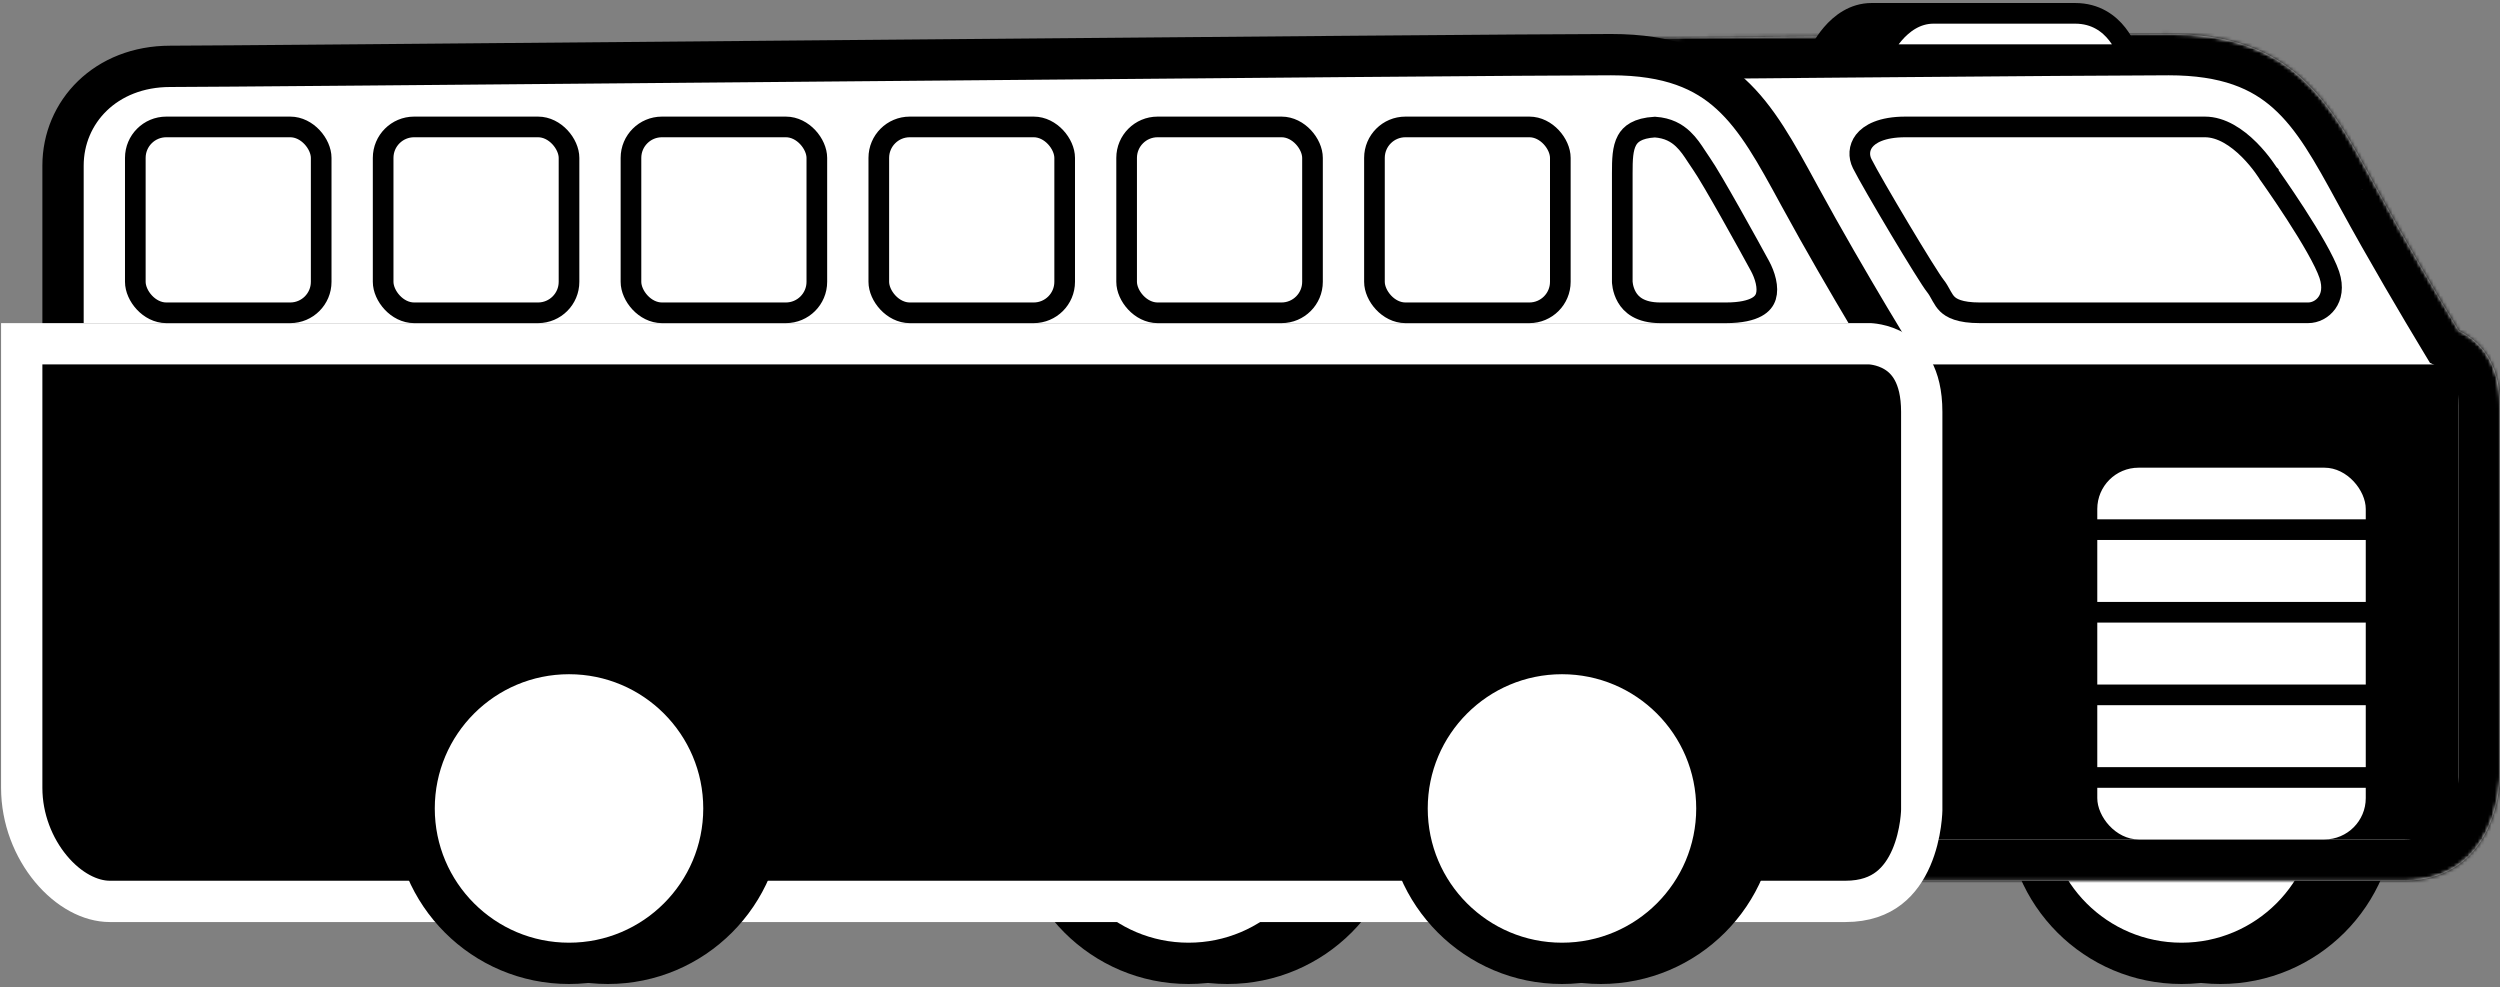 <svg width="732" height="289" viewBox="0 0 732 289" fill="none" xmlns="http://www.w3.org/2000/svg">
<rect x="0" y="0" width="732" height="289" fill="#808080" stroke="none"/>
<circle cx="650.13" cy="236.716" r="45.352" fill="white" stroke="black" stroke-width="12.094"/>
<circle cx="359.379" cy="236.716" r="45.352" fill="white" stroke="black" stroke-width="12.094"/>
<circle cx="638.756" cy="236.716" r="45.352" fill="white" stroke="black" stroke-width="12.094"/>
<circle cx="348.016" cy="236.716" r="45.352" fill="white" stroke="black" stroke-width="12.094"/>
<mask id="path-5-inside-1_1091_9075" fill="white">
<path fill-rule="evenodd" clip-rule="evenodd" d="M381.1 11.993C297.136 12.728 222.694 13.38 213.097 13.38C191.086 13.38 175.678 29.228 175.678 48.503V94.611H163.584V221.285C163.584 240.989 179.5 257.879 195.415 257.879H703.579C732 257.879 732 227.266 732 227.266V118.799C732 105.595 725.694 99.599 719.966 96.876C713.861 86.752 704.109 70.296 695.631 54.72C695.437 54.364 695.244 54.009 695.051 53.654C681.794 29.284 671.279 9.953 634.986 9.953C614.221 9.953 489.696 11.043 381.1 11.993Z"/>
</mask>
<path fill-rule="evenodd" clip-rule="evenodd" d="M381.1 11.993C297.136 12.728 222.694 13.38 213.097 13.38C191.086 13.38 175.678 29.228 175.678 48.503V94.611H163.584V221.285C163.584 240.989 179.5 257.879 195.415 257.879H703.579C732 257.879 732 227.266 732 227.266V118.799C732 105.595 725.694 99.599 719.966 96.876C713.861 86.752 704.109 70.296 695.631 54.72C695.437 54.364 695.244 54.009 695.051 53.654C681.794 29.284 671.279 9.953 634.986 9.953C614.221 9.953 489.696 11.043 381.1 11.993Z" fill="white"/>
<path d="M381.1 11.993L381.205 24.087L381.1 11.993ZM175.678 94.611V106.705H187.772V94.611H175.678ZM163.584 94.611V82.517H151.49V94.611H163.584ZM732 227.266L719.906 227.266L719.906 227.266L732 227.266ZM719.966 96.876L709.609 103.121L711.488 106.237L714.773 107.799L719.966 96.876ZM695.631 54.72L706.253 48.939L706.253 48.938L695.631 54.72ZM695.051 53.654L705.675 47.876L705.675 47.875L695.051 53.654ZM213.097 25.474C222.765 25.474 297.301 24.821 381.205 24.087L380.994 -0.1C296.97 0.635 222.624 1.286 213.097 1.286V25.474ZM187.772 48.503C187.772 36.311 197.354 25.474 213.097 25.474V1.286C184.818 1.286 163.584 22.145 163.584 48.503H187.772ZM187.772 94.611V48.503H163.584V94.611H187.772ZM163.584 106.705H175.678V82.517H163.584V106.705ZM175.678 221.285V94.611H151.49V221.285H175.678ZM195.415 245.785C191.709 245.785 186.825 243.702 182.553 238.917C178.377 234.239 175.678 227.897 175.678 221.285H151.49C151.49 234.377 156.749 246.333 164.509 255.025C172.174 263.611 183.206 269.973 195.415 269.973V245.785ZM703.579 245.785H195.415V269.973H703.579V245.785ZM732 227.266C719.906 227.266 719.906 227.261 719.906 227.256C719.906 227.254 719.906 227.249 719.906 227.246C719.906 227.239 719.906 227.233 719.906 227.228C719.906 227.217 719.906 227.207 719.906 227.2C719.906 227.184 719.907 227.175 719.907 227.173C719.907 227.169 719.906 227.19 719.905 227.236C719.902 227.328 719.895 227.514 719.877 227.782C719.841 228.32 719.765 229.162 719.604 230.2C719.274 232.338 718.635 234.989 717.478 237.481C716.333 239.947 714.845 241.916 712.956 243.272C711.188 244.542 708.375 245.785 703.579 245.785V269.973C712.994 269.973 720.839 267.39 727.064 262.92C733.168 258.536 737.01 252.852 739.417 247.665C741.813 242.504 742.95 237.501 743.508 233.899C743.791 232.068 743.937 230.518 744.012 229.382C744.05 228.812 744.07 228.341 744.081 227.984C744.087 227.806 744.09 227.656 744.092 227.535C744.093 227.475 744.093 227.423 744.094 227.378C744.094 227.355 744.094 227.335 744.094 227.316C744.094 227.307 744.094 227.298 744.094 227.29C744.094 227.286 744.094 227.28 744.094 227.278C744.094 227.272 744.094 227.266 732 227.266ZM719.906 118.799V227.266H744.094V118.799H719.906ZM714.773 107.799C716.07 108.415 717.184 109.271 718.023 110.548C718.834 111.783 719.906 114.194 719.906 118.799H744.094C744.094 110.199 742.013 103.011 738.239 97.267C734.492 91.564 729.589 88.06 725.158 85.954L714.773 107.799ZM685.008 60.502C693.612 76.31 703.471 92.942 709.609 103.121L730.322 90.631C724.25 80.561 714.605 64.282 706.253 48.939L685.008 60.502ZM684.427 59.433C684.62 59.788 684.814 60.144 685.008 60.502L706.253 48.938C706.06 48.584 705.867 48.23 705.675 47.876L684.427 59.433ZM634.986 22.047C650.686 22.047 659.358 26.11 665.601 31.685C672.563 37.903 677.552 46.795 684.427 59.433L705.675 47.875C699.293 36.143 692.395 23.184 681.713 13.644C670.311 3.462 655.578 -2.141 634.986 -2.141V22.047ZM381.205 24.087C489.857 23.136 614.291 22.047 634.986 22.047V-2.141C614.151 -2.141 489.534 -1.05 380.994 -0.1L381.205 24.087Z" fill="black" mask="url(#path-5-inside-1_1091_9075)"/>
<rect x="562.685" y="106.705" width="157.221" height="139.081" fill="black"/>
<path d="M49.828 19.427C59.455 19.427 133.916 18.775 217.852 18.04C230.18 17.933 242.711 17.823 255.272 17.713C353.416 16.856 453.342 16 471.717 16C488.878 16 499.121 20.572 506.697 27.479C514.546 34.635 519.981 44.62 526.763 57.082L527.051 57.611C533.872 70.144 541.497 83.215 547.404 93.133C549.06 95.913 550.582 98.448 551.916 100.658H18.456V100.321V84.832V48.503C18.456 32.77 30.951 19.427 49.828 19.427Z" fill="white" stroke="black" stroke-width="12.094"/>
<path d="M562.685 237.089V237.092V237.093L562.684 237.103C562.684 237.137 562.683 237.199 562.68 237.288C562.675 237.468 562.664 237.754 562.641 238.133C562.594 238.893 562.498 240.013 562.302 241.369C561.907 244.112 561.128 247.665 559.628 251.135C558.129 254.604 556.009 257.765 553.049 260.048C550.172 262.267 546.16 263.927 540.311 263.927H540.139H539.958H539.766H539.565H539.354H539.133H538.902H538.661H538.411H538.151H537.882H537.603H537.314H537.016H536.708H536.391H536.065H535.729H535.384H535.03H534.666H534.294H533.912H533.521H533.121H532.712H532.294H531.867H531.431H530.986H530.533H530.07H529.599H529.12H528.631H528.134H527.628H527.114H526.591H526.06H525.521H524.973H524.416H523.852H523.279H522.698H522.108H521.511H520.905H520.292H519.67H519.04H518.403H517.757H517.104H516.443H515.774H515.097H514.413H513.72H513.021H512.313H511.598H510.876H510.146H509.409H508.664H507.912H507.153H506.386H505.612H504.831H504.043H503.248H502.445H501.636H500.819H499.996H499.166H498.329H497.485H496.634H495.776H494.912H494.041H493.164H492.279H491.389H490.491H489.588H488.678H487.761H486.838H485.909H484.974H484.032H483.084H482.13H481.17H480.203H479.231H478.253H477.268H476.278H475.282H474.28H473.272H472.259H471.24H470.215H469.184H468.148H467.107H466.059H465.007H463.949H462.885H461.816H460.742H459.663H458.578H457.488H456.393H455.293H454.187H453.077H451.962H450.841H449.716H448.586H447.451H446.311H445.167H444.017H442.863H441.705H440.542H439.374H438.202H437.025H435.844H434.658H433.468H432.274H431.075H429.872H428.665H427.454H426.239H425.019H423.796H422.568H421.337H420.101H418.862H417.619H416.372H415.121H413.867H412.608H411.347H410.081H408.812H407.54H406.264H404.984H403.701H402.415H401.126H399.833H398.537H397.237H395.935H394.629H393.32H392.009H390.694H389.376H388.055H386.732H385.405H384.076H382.744H381.409H380.072H378.731H377.389H376.043H374.695H373.345H371.992H370.637H369.279H367.919H366.557H365.193H363.826H362.457H361.086H359.713H358.338H356.96H355.581H354.2H352.817H351.432H350.045H348.657H347.267H345.875H344.481H343.086H341.689H340.291H338.891H337.489H336.087H334.683H333.277H331.87H330.462H329.053H327.643H326.231H324.818H323.405H321.99H320.574H319.157H317.74H316.321H314.902H313.482H312.061H310.639H309.217H307.794H306.371H304.947H303.522H302.097H300.672H299.246H297.82H296.394H294.967H293.54H292.113H290.686H289.258H287.831H286.403H284.976H283.549H282.121H280.694H279.267H277.84H276.414H274.987H273.561H272.136H270.711H269.286H267.862H266.438H265.015H263.592H262.17H260.749H259.329H257.909H256.49H255.072H253.655H252.238H250.823H249.409H247.996H246.583H245.172H243.763H242.354H240.946H239.54H238.136H236.732H235.33H233.929H232.53H231.133H229.737H228.342H226.949H225.558H224.169H222.781H221.395H220.011H218.629H217.249H215.871H214.495H213.12H211.748H210.378H209.01H207.645H206.281H204.92H203.561H202.205H200.851H199.499H198.15H196.803H195.459H194.118H192.779H191.443H190.109H188.779H187.451H186.126H184.803H183.484H182.168H180.855H179.544H178.237H176.933H175.632H174.334H173.04H171.748H170.46H169.176H167.895H166.617H165.343H164.072H162.805H161.541H160.281H159.025H157.772H156.523H155.278H154.037H152.799H151.566H150.336H149.111H147.889H146.672H145.458H144.249H143.044H141.843H140.647H139.455H138.267H137.083H135.904H134.73H133.56H132.394H131.233H130.077H128.925H127.778H126.636H125.499H124.366H123.238H122.115H120.998H119.885H118.777H117.674H116.576H115.484H114.396H113.314H112.237H111.166H110.099H109.038H107.983H106.933H105.889H104.85H103.816H102.788H101.766H100.75H99.739H98.734H97.735H96.742H95.755H94.773H93.798H92.829H91.865H90.908H89.957H89.012H88.074H87.141H86.215H85.295H84.382H83.475H82.574H81.68H80.793H79.912H79.037H78.17H77.309H76.455H75.607H74.766H73.933H73.106H72.286H71.473H70.667H69.868H69.076H68.291H67.514H66.743H65.981H65.225H64.476H63.735H63.002H62.275H61.557H60.845H60.142H59.446H58.757H58.077H57.404H56.739H56.081H55.432H54.79H54.156H53.531H52.913H52.303H51.702H51.108H50.523H49.946H49.377H48.816H48.264H47.72H47.185H46.658H46.139H45.629H45.128H44.635H44.151H43.675H43.208H42.75H42.301H41.861H41.429H41.007H40.593H40.188H39.793H39.406H39.029H38.661H38.302H37.952H37.611H37.28H36.959H36.646H36.343H36.05H35.766H35.491H35.226H34.971H34.726H34.49H34.264H34.048H33.841H33.645H33.458H33.282H33.115H32.959H32.812H32.676H32.549H32.433H32.328H32.232H32.147C26.486 263.927 20.096 260.628 14.913 254.393C9.794 248.234 6.362 239.758 6.362 230.668V230.543V230.416V230.287V230.155V230.022V229.886V229.748V229.608V229.467V229.323V229.177V229.029V228.878V228.726V228.572V228.416V228.258V228.098V227.936V227.772V227.606V227.438V227.268V227.096V226.922V226.746V226.569V226.389V226.208V226.025V225.84V225.653V225.464V225.273V225.081V224.886V224.69V224.492V224.293V224.091V223.888V223.683V223.476V223.268V223.057V222.846V222.632V222.416V222.199V221.981V221.76V221.538V221.314V221.089V220.862V220.633V220.403V220.171V219.937V219.702V219.465V219.227V218.987V218.746V218.503V218.258V218.012V217.765V217.515V217.265V217.013V216.759V216.504V216.248V215.99V215.73V215.47V215.207V214.944V214.679V214.412V214.144V213.875V213.604V213.332V213.059V212.784V212.508V212.231V211.952V211.672V211.391V211.108V210.825V210.54V210.253V209.966V209.677V209.387V209.095V208.803V208.509V208.214V207.918V207.621V207.322V207.023V206.722V206.42V206.117V205.813V205.508V205.202V204.894V204.586V204.276V203.965V203.654V203.341V203.027V202.712V202.397V202.08V201.762V201.443V201.123V200.802V200.481V200.158V199.834V199.51V199.184V198.858V198.531V198.203V197.873V197.543V197.213V196.881V196.548V196.215V195.881V195.546V195.21V194.873V194.536V194.198V193.859V193.519V193.178V192.837V192.495V192.153V191.809V191.465V191.12V190.775V190.428V190.081V189.734V189.386V189.037V188.687V188.337V187.987V187.635V187.283V186.931V186.578V186.224V185.87V185.515V185.16V184.804V184.447V184.091V183.733V183.375V183.017V182.658V182.299V181.939V181.579V181.218V180.857V180.496V180.134V179.771V179.409V179.046V178.682V178.318V177.954V177.59V177.225V176.86V176.494V176.128V175.762V175.396V175.029V174.662V174.295V173.927V173.56V173.192V172.824V172.455V172.087V171.718V171.349V170.98V170.61V170.241V169.871V169.502V169.132V168.762V168.392V168.021V167.651V167.281V166.91V166.54V166.169V165.798V165.428V165.057V164.686V164.315V163.945V163.574V163.203V162.833V162.462V162.091V161.721V161.35V160.98V160.609V160.239V159.869V159.499V159.129V158.759V158.39V158.02V157.651V157.282V156.913V156.544V156.175V155.807V155.439V155.071V154.703V154.336V153.968V153.602V153.235V152.868V152.502V152.136V151.771V151.406V151.041V150.676V150.312V149.948V149.585V149.222V148.859V148.497V148.135V147.773V147.412V147.051V146.691V146.331V145.972V145.613V145.255V144.897V144.539V144.182V143.826V143.47V143.115V142.76V142.406V142.052V141.699V141.346V140.994V140.643V140.292V139.942V139.593V139.244V138.896V138.548V138.201V137.855V137.509V137.164V136.82V136.477V136.134V135.792V135.451V135.11V134.77V134.431V134.093V133.755V133.419V133.083V132.748V132.414V132.08V131.748V131.416V131.085V130.755V130.426V130.098V129.77V129.444V129.118V128.794V128.47V128.147V127.825V127.505V127.185V126.866V126.548V126.231V125.915V125.6V125.287V124.974V124.662V124.351V124.042V123.733V123.426V123.119V122.814V122.51V122.207V121.905V121.604V121.304V121.006V120.708V120.412V120.117V119.823V119.531V119.24V118.949V118.66V118.373V118.086V117.801V117.517V117.235V116.953V116.673V116.395V116.117V115.841V115.566V115.293V115.021V114.75V114.481V114.213V113.946V113.681V113.417V113.155V112.894V112.635V112.376V112.12V111.865V111.611V111.359V111.108V110.859V110.611V110.365V110.121V109.878V109.636V109.396V109.158V108.921V108.686V108.452V108.22V107.99V107.761V107.534V107.308V107.084V106.862V106.641V106.423V106.205V105.99V105.776V105.564V105.354V105.145V104.938V104.733V104.53V104.328V104.128V103.93V103.734V103.54V103.347V103.156V102.968V102.781V102.595V102.412V102.23V102.051V101.873V101.697V101.524V101.352V101.182V101.013V100.847V100.683V100.658H547.522C547.531 100.659 547.542 100.659 547.558 100.66C547.625 100.662 547.759 100.669 547.948 100.686C548.33 100.719 548.926 100.791 549.662 100.942C551.155 101.247 553.093 101.85 554.986 103.012C558.387 105.1 562.685 109.586 562.685 120.591V120.744V120.898V121.054V121.212V121.37V121.531V121.692V121.855V122.02V122.186V122.353V122.522V122.692V122.864V123.037V123.211V123.387V123.564V123.742V123.922V124.103V124.285V124.469V124.654V124.84V125.028V125.217V125.407V125.598V125.791V125.985V126.181V126.377V126.575V126.774V126.974V127.176V127.379V127.583V127.788V127.994V128.202V128.41V128.62V128.832V129.044V129.257V129.472V129.687V129.904V130.122V130.341V130.562V130.783V131.005V131.229V131.454V131.679V131.906V132.134V132.363V132.593V132.824V133.056V133.289V133.523V133.758V133.994V134.232V134.47V134.709V134.949V135.19V135.432V135.675V135.919V136.164V136.41V136.657V136.905V137.153V137.403V137.653V137.905V138.157V138.41V138.664V138.919V139.175V139.432V139.689V139.948V140.207V140.467V140.728V140.99V141.252V141.515V141.78V142.044V142.31V142.577V142.844V143.112V143.381V143.65V143.92V144.191V144.463V144.735V145.009V145.282V145.557V145.832V146.108V146.385V146.662V146.94V147.219V147.498V147.778V148.058V148.339V148.621V148.904V149.187V149.47V149.755V150.039V150.325V150.611V150.897V151.184V151.472V151.76V152.049V152.338V152.628V152.919V153.209V153.501V153.793V154.085V154.378V154.671V154.965V155.259V155.554V155.849V156.145V156.441V156.737V157.034V157.331V157.629V157.927V158.226V158.525V158.824V159.124V159.424V159.724V160.025V160.326V160.627V160.929V161.231V161.534V161.837V162.14V162.443V162.747V163.05V163.355V163.659V163.964V164.269V164.574V164.88V165.185V165.491V165.797V166.104V166.41V166.717V167.024V167.331V167.639V167.946V168.254V168.562V168.87V169.178V169.486V169.795V170.103V170.412V170.721V171.03V171.339V171.648V171.957V172.266V172.575V172.885V173.194V173.504V173.813V174.123V174.432V174.742V175.052V175.361V175.671V175.981V176.29V176.6V176.909V177.219V177.528V177.838V178.147V178.457V178.766V179.075V179.384V179.693V180.002V180.311V180.62V180.928V181.237V181.545V181.853V182.161V182.469V182.777V183.084V183.392V183.699V184.006V184.313V184.62V184.926V185.232V185.538V185.844V186.149V186.455V186.76V187.065V187.369V187.673V187.977V188.281V188.584V188.888V189.19V189.493V189.795V190.097V190.398V190.7V191V191.301V191.601V191.901V192.2V192.499V192.798V193.096V193.394V193.691V193.988V194.285V194.581V194.877V195.172V195.467V195.761V196.055V196.348V196.641V196.934V197.226V197.517V197.808V198.099V198.389V198.678V198.967V199.255V199.543V199.83V200.117V200.403V200.689V200.974V201.258V201.542V201.825V202.107V202.389V202.671V202.951V203.231V203.511V203.79V204.068V204.345V204.622V204.898V205.173V205.448V205.722V205.995V206.268V206.54V206.811V207.081V207.351V207.62V207.888V208.155V208.422V208.688V208.953V209.217V209.481V209.743V210.005V210.266V210.527V210.786V211.045V211.302V211.559V211.815V212.07V212.325V212.578V212.83V213.082V213.333V213.583V213.831V214.079V214.326V214.573V214.818V215.062V215.305V215.548V215.789V216.029V216.269V216.507V216.744V216.981V217.216V217.45V217.684V217.916V218.147V218.377V218.607V218.835V219.062V219.288V219.512V219.736V219.959V220.18V220.401V220.62V220.839V221.056V221.272V221.486V221.7V221.913V222.124V222.334V222.543V222.751V222.958V223.163V223.367V223.57V223.772V223.973V224.172V224.37V224.567V224.763V224.957V225.15V225.342V225.532V225.721V225.909V226.096V226.281V226.465V226.648V226.829V227.009V227.188V227.365V227.541V227.716V227.889V228.061V228.231V228.4V228.568V228.734V228.899V229.063V229.225V229.385V229.544V229.702V229.858V230.013V230.166V230.318V230.468V230.617V230.765V230.91V231.055V231.198V231.339V231.479V231.617V231.753V231.889V232.022V232.154V232.285V232.413V232.541V232.666V232.79V232.913V233.034V233.153V233.271V233.386V233.501V233.613V233.724V233.834V233.941V234.047V234.152V234.254V234.355V234.455V234.552V234.648V234.742V234.834V234.925V235.014V235.101V235.186V235.27V235.351V235.432V235.51V235.586V235.661V235.734V235.805V235.874V235.941V236.007V236.07V236.132V236.192V236.25V236.306V236.361V236.413V236.464V236.513V236.559V236.604V236.647V236.688V236.727V236.764V236.8V236.833V236.864V236.893V236.921V236.946V236.969V236.991V237.01V237.028V237.043V237.056V237.068V237.076V237.077V237.079V237.084V237.085V237.089V237.089Z" fill="black" stroke="white" stroke-width="12.094"/>
<rect x="39.621" y="37.165" width="54.423" height="54.423" rx="9.07" fill="white" stroke="black" stroke-width="6.047"/>
<rect x="257.313" y="37.165" width="54.423" height="54.423" rx="9.07" fill="white" stroke="black" stroke-width="6.047"/>
<rect x="112.185" y="37.165" width="54.423" height="54.423" rx="9.07" fill="white" stroke="black" stroke-width="6.047"/>
<rect x="329.876" y="37.165" width="54.423" height="54.423" rx="9.07" fill="white" stroke="black" stroke-width="6.047"/>
<rect x="402.44" y="37.165" width="54.423" height="54.423" rx="9.07" fill="white" stroke="black" stroke-width="6.047"/>
<rect x="184.748" y="37.165" width="54.423" height="54.423" rx="9.07" fill="white" stroke="black" stroke-width="6.047"/>
<path d="M498.209 47.975C501.239 52.281 512.199 72.116 515.339 77.911C516.009 79.147 516.674 80.731 517.042 82.371C517.413 84.029 517.438 85.548 517.056 86.79C516.704 87.936 515.953 89.038 514.325 89.921C512.609 90.852 509.81 91.588 505.362 91.588H486.137C480.118 91.588 477.579 89.122 476.359 87.037C475.691 85.896 475.344 84.728 475.168 83.828C475.082 83.384 475.04 83.022 475.02 82.785C475.01 82.667 475.006 82.582 475.004 82.535C475.003 82.518 475.003 82.506 475.003 82.5V82.5V82.495V82.49V82.484V82.478V82.471V82.464V82.456V82.448V82.439V82.429V82.419V82.409V82.386V82.362V82.349V82.335V82.306V82.276V82.243V82.208V82.172V82.133V82.092V82.05V82.028V82.006V81.983V81.959V81.911V81.861V81.809V81.755V81.7V81.671V81.642V81.583V81.522V81.46V81.395V81.362V81.329V81.261V81.191V81.12V81.047V81.01V80.972V80.896V80.738V80.657V80.616V80.574V80.532V80.49V80.404V80.316V80.272V80.227V80.045V79.951V79.904V79.856V79.662V79.562V79.512V79.462V79.256V79.204V79.151V79.045V78.828V78.773V78.718V78.606V78.379V78.322V78.264V78.147V78.03V77.97V77.911V77.669V77.608V77.546V77.423V77.172V76.657V74.439V74.366V74.293V74.146V73.998V73.924V73.85V73.551V73.4V73.324V73.248V72.944V72.867V72.79V72.636V72.326V72.248V72.17V72.013V71.856V71.777V71.698V71.381V71.222V71.142V71.062V70.982V70.901V70.821V70.741V70.579V70.499V70.418V70.093V69.93V69.848V69.767V69.439V50.725C475.003 46.762 475.075 43.472 476.396 41.077C477.37 39.311 479.364 37.51 484.556 37.209C488.423 37.476 490.916 38.925 492.791 40.7C494.451 42.272 495.57 43.988 496.755 45.804C497.217 46.513 497.69 47.238 498.209 47.975Z" fill="white" stroke="black" stroke-width="6.047"/>
<line x1="266.383" y1="236.715" x2="357.088" y2="236.715" stroke="black" stroke-width="6.047"/>
<line x1="36.598" y1="236.715" x2="127.302" y2="236.715" stroke="black" stroke-width="6.047"/>
<path d="M664.16 50.815L664.161 50.816L664.161 50.816L664.162 50.817L664.162 50.818L664.223 50.918L664.293 51.016L664.293 51.017L664.295 51.019L664.302 51.03L664.333 51.073L664.457 51.248C664.566 51.402 664.728 51.63 664.935 51.925C665.349 52.514 665.946 53.369 666.672 54.423C668.126 56.532 670.093 59.436 672.151 62.617C676.354 69.114 680.657 76.346 682.025 80.45C683.263 84.163 682.571 86.917 681.299 88.697C679.972 90.555 677.861 91.588 675.823 91.588L579.681 91.588C573.731 91.588 571.373 90.199 570.187 89.044C569.532 88.406 569.055 87.669 568.54 86.752C568.464 86.617 568.382 86.466 568.293 86.303C567.866 85.522 567.292 84.474 566.6 83.627C566.134 83.058 564.776 80.992 562.814 77.847C560.912 74.797 558.568 70.941 556.204 66.983C551.444 59.018 546.698 50.808 545.247 47.907C544.195 45.801 544.273 43.282 545.817 41.278C547.373 39.259 550.898 37.165 557.907 37.165H645.589C650.405 37.165 654.955 40.225 658.568 43.838C660.321 45.591 661.734 47.355 662.709 48.685C663.194 49.347 663.566 49.895 663.813 50.27C663.936 50.457 664.028 50.602 664.086 50.695C664.116 50.741 664.136 50.775 664.149 50.796L664.16 50.815Z" stroke="black" stroke-width="6.047"/>
<rect x="614.084" y="136.94" width="78.611" height="108.846" rx="12.094" fill="white"/>
<line x1="601.99" y1="155.081" x2="698.742" y2="155.081" stroke="black" stroke-width="6.047"/>
<line x1="601.99" y1="179.269" x2="698.742" y2="179.269" stroke="black" stroke-width="6.047"/>
<line x1="601.99" y1="203.457" x2="698.742" y2="203.457" stroke="black" stroke-width="6.047"/>
<line x1="601.99" y1="227.644" x2="698.742" y2="227.644" stroke="black" stroke-width="6.047"/>
<path d="M547.999 3.906C537.632 3.906 532.449 16 532.449 16H605.013C605.013 16 601.558 3.906 589.464 3.906H547.999Z" fill="black" stroke="black" stroke-width="6.047"/>
<path d="M566.14 3.906C555.774 3.906 550.591 16 550.591 16H623.155C623.155 16 619.699 3.906 607.605 3.906H566.14Z" fill="white" stroke="black" stroke-width="6.047"/>
<circle cx="468.72" cy="236.716" r="45.352" fill="white" stroke="black" stroke-width="12.094"/>
<circle cx="177.969" cy="236.716" r="45.352" fill="white" stroke="black" stroke-width="12.094"/>
<circle cx="457.347" cy="236.716" r="45.352" fill="white" stroke="black" stroke-width="12.094"/>
<circle cx="166.608" cy="236.716" r="45.352" fill="white" stroke="black" stroke-width="12.094"/>
</svg>
